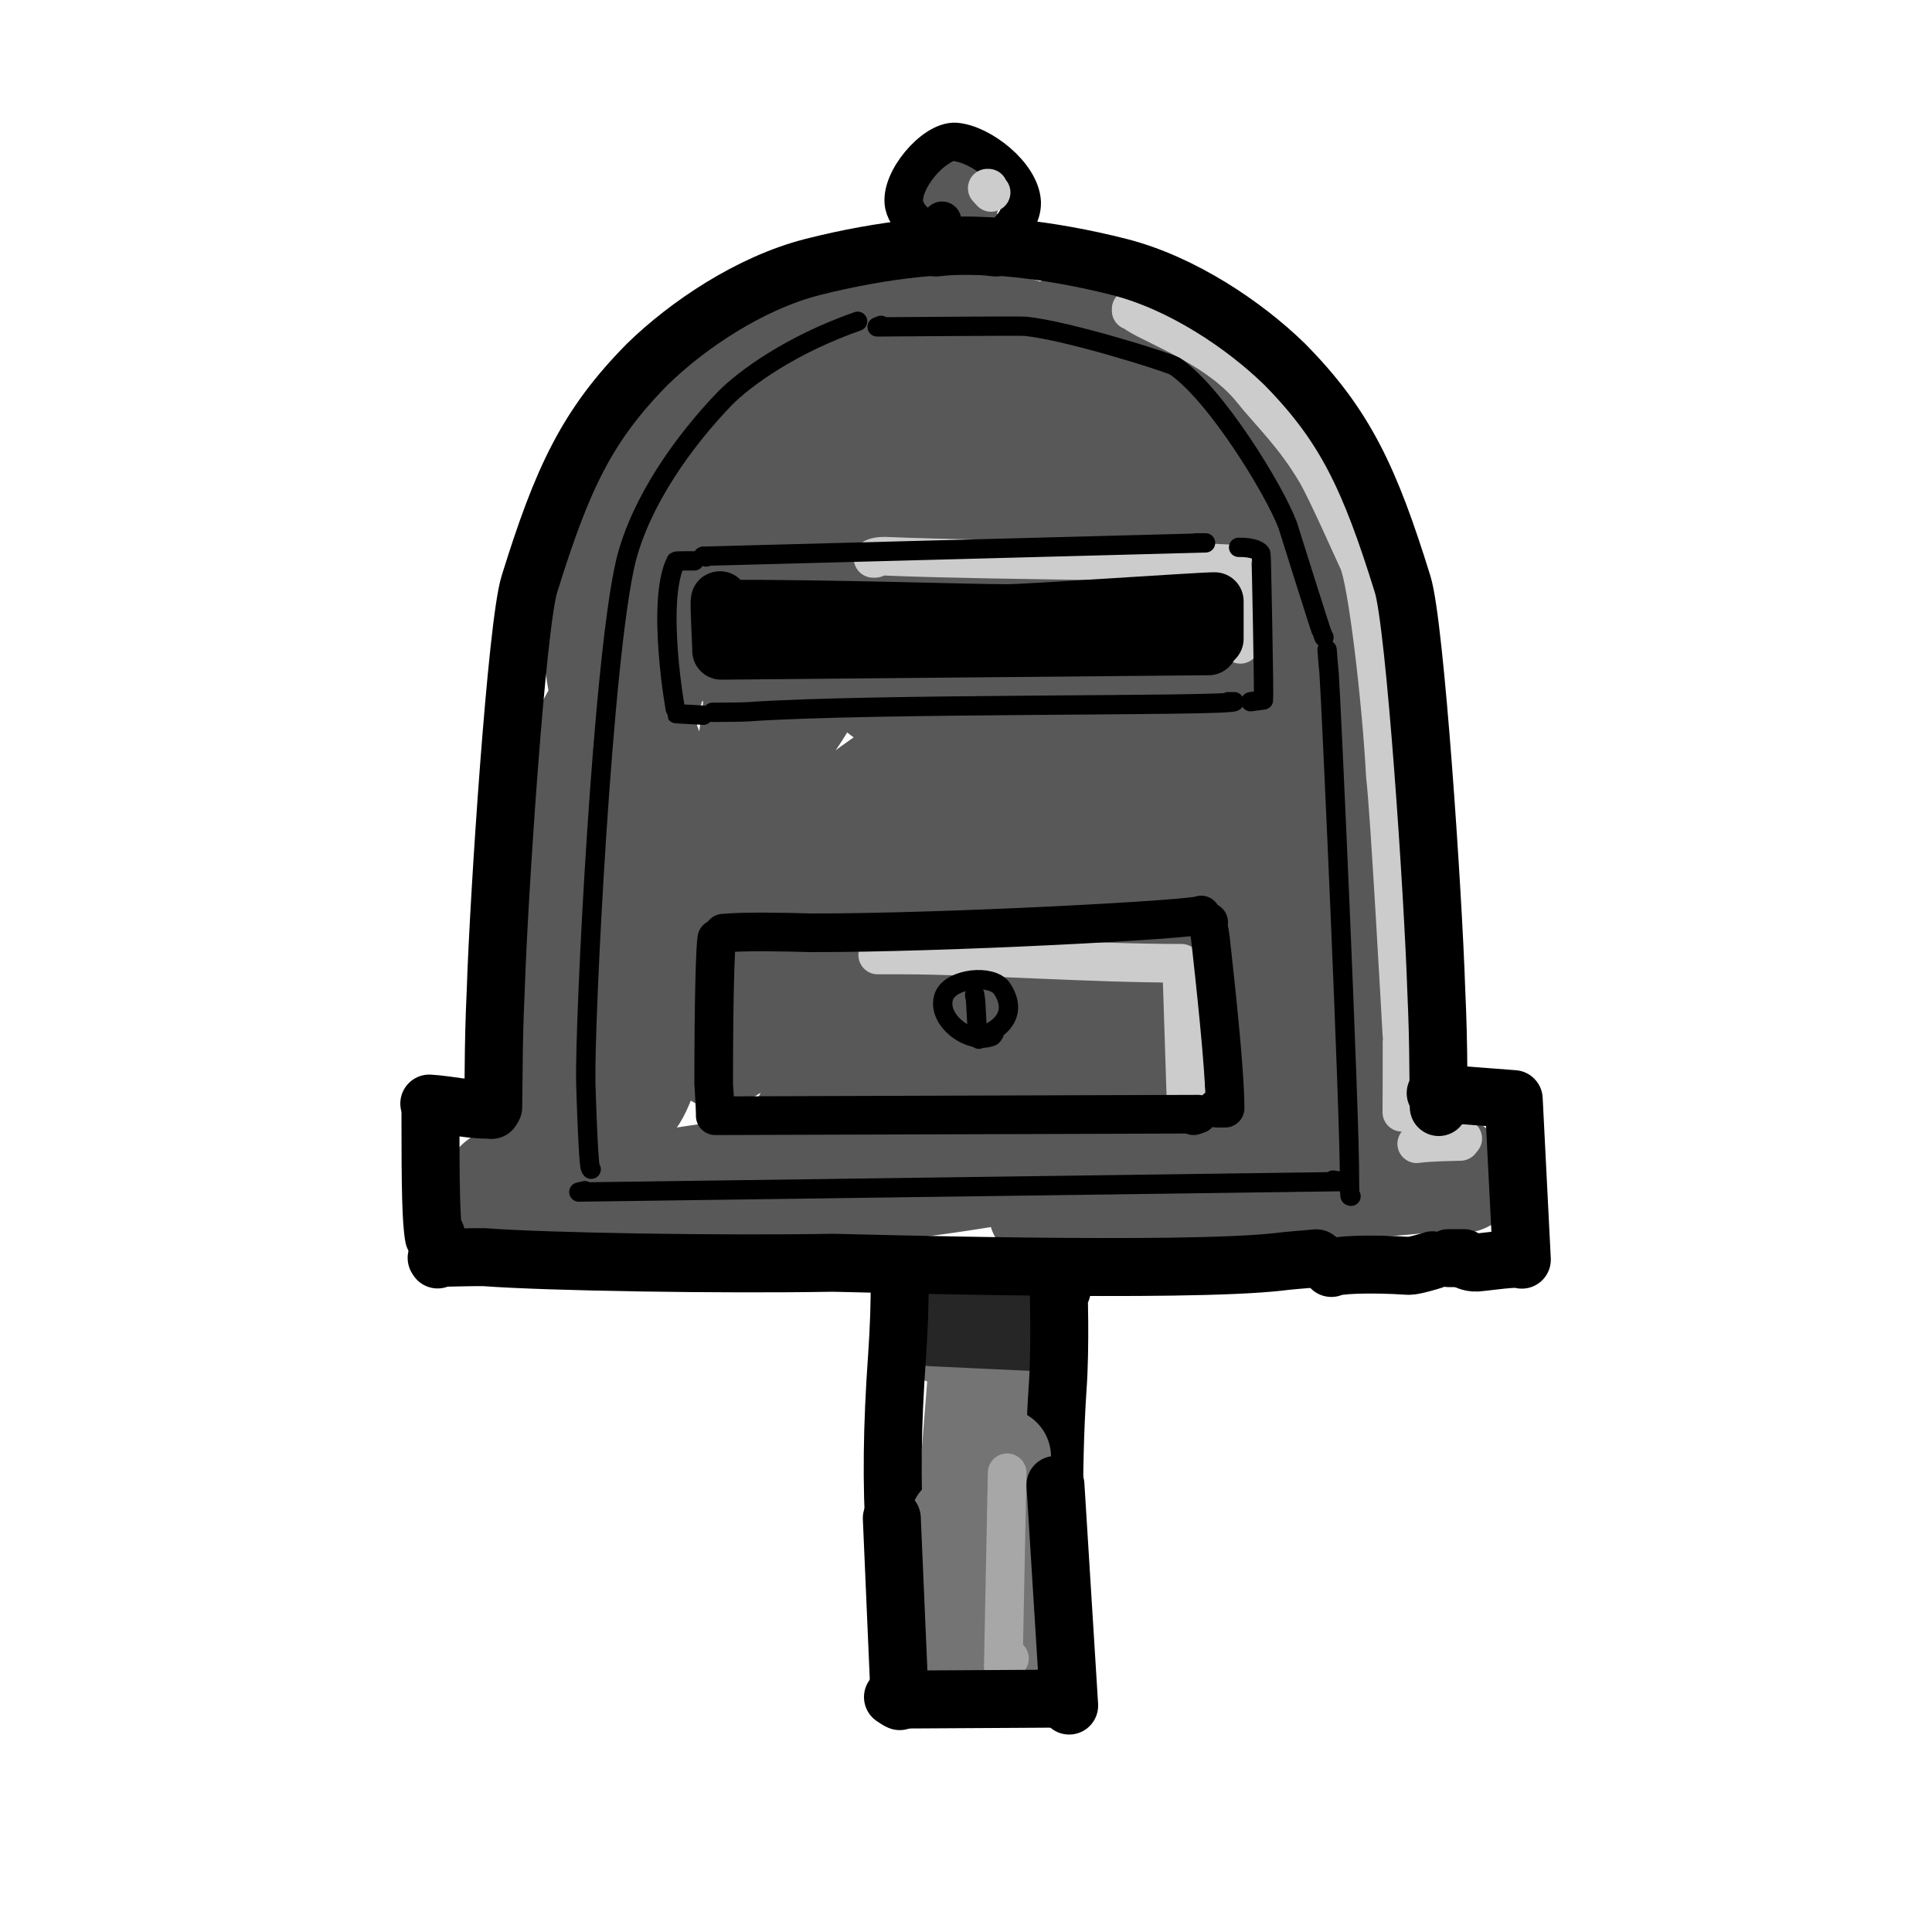 <?xml version="1.0" encoding="UTF-8" standalone="no"?>
<!DOCTYPE svg PUBLIC "-//W3C//DTD SVG 1.1//EN" "http://www.w3.org/Graphics/SVG/1.1/DTD/svg11.dtd">
<svg width="100.00" height="100.00" viewBox="0.00 0.00 100.00 100.00" xmlns="http://www.w3.org/2000/svg" xmlns:xlink="http://www.w3.org/1999/xlink">
<g stroke-linecap="round" id="圖層_9_的複製_2">
<path d="M53.17,20.42 C52.68,19.48 50.83,16.99 50.21,16.55 C49.85,16.31 49.46,16.23 49.03,16.26 C47.44,18.01 44.67,25.03 44.09,29.15 C43.85,31.00 44.08,33.58 44.57,34.98 C44.82,35.62 46.00,36.57 47.18,36.84 C48.32,37.08 50.65,36.43 51.53,35.68 C53.37,34.05 56.46,27.65 56.65,24.41 C56.71,23.31 56.49,21.46 56.24,20.79 C55.96,20.08 54.49,19.08 53.65,18.84 C52.45,18.54 48.53,22.42 47.20,25.12 C45.86,27.90 46.07,29.43 46.20,29.86 C47.05,30.56 48.57,30.29 49.13,29.99 C50.47,29.24 53.71,23.09 53.44,21.19 C53.26,20.09 52.54,19.03 51.84,18.96 C50.38,18.86 47.00,22.70 45.64,25.99 C45.10,27.33 44.76,29.27 44.96,29.95 C45.19,30.67 46.24,31.25 47.01,31.12 C48.40,30.85 53.17,26.24 54.28,23.97 C54.81,22.86 55.24,20.60 55.08,19.74 C54.87,18.70 53.97,17.31 53.22,17.00 C52.35,16.66 50.36,16.57 49.50,16.97 C46.82,18.32 39.62,26.72 39.32,27.94 C39.15,28.71 39.70,30.27 40.57,30.83 C41.51,31.41 43.89,31.46 45.23,30.98 C47.32,30.19 51.19,26.42 51.73,24.86 C52.36,22.90 51.55,18.11 49.78,16.50 C48.88,15.73 46.09,15.19 44.63,15.99 C42.74,17.05 38.49,24.59 37.95,27.14 C37.81,27.86 38.35,29.75 38.87,30.31 C39.94,31.39 43.75,31.11 45.93,29.46 C49.26,26.85 51.05,22.44 50.77,21.09 C50.51,19.99 47.36,17.47 45.73,17.05 C43.91,16.62 39.13,17.89 36.87,20.28 C35.93,21.30 34.48,23.43 34.24,24.17 C33.98,25.00 34.01,26.66 34.78,27.30 C36.00,28.27 40.52,27.92 42.76,26.05 C43.95,25.03 45.44,23.13 45.70,22.29 C45.93,21.46 45.91,19.97 45.28,19.28 C44.66,18.63 42.34,18.76 41.41,19.10 C39.15,19.96 35.88,21.84 34.74,22.85 C32.70,24.72 30.77,29.80 30.63,32.68 C30.50,35.87 32.09,39.87 33.48,40.61 C34.89,41.33 39.02,40.08 40.83,37.90 C42.56,35.79 44.84,30.20 45.25,27.52 C45.38,26.62 45.24,24.60 44.74,23.84 C44.24,23.13 42.71,22.69 41.96,22.75 C40.13,22.93 35.66,26.46 34.17,29.44 C32.55,32.76 31.70,40.16 32.15,43.74 C32.53,46.64 34.47,50.04 35.67,50.60 C36.64,49.93 39.09,37.55 39.05,34.38 C39.02,33.07 38.22,31.26 37.35,31.10 C36.45,30.96 35.21,32.35 34.67,33.36 C33.40,35.82 31.91,46.82 32.72,49.75 C33.02,50.77 33.58,51.17 34.25,51.45 C35.35,50.66 37.21,45.39 37.77,43.18 C38.65,39.69 38.97,36.61 38.88,35.71 C38.79,34.94 38.20,33.89 37.10,33.46 C36.53,33.25 34.83,34.12 34.15,34.92 C33.46,35.76 32.01,38.82 31.74,39.94 C30.22,46.44 30.91,54.92 31.72,56.31 C31.93,56.65 32.23,56.90 32.72,57.21 C33.28,56.85 33.99,54.81 34.30,52.34 C34.69,49.02 34.69,42.43 34.13,39.68 C33.81,38.24 32.65,35.85 32.17,35.49 C31.50,35.49 30.59,36.53 29.82,38.58 C28.87,41.19 28.03,49.25 28.99,51.67 C29.50,52.93 30.22,53.64 30.47,53.83 C31.06,53.50 31.39,51.89 31.63,48.78 C32.06,43.01 31.84,37.84 31.38,37.30 C30.24,38.19 29.29,42.91 28.93,46.65 C28.55,50.64 28.66,56.54 29.17,58.06 C29.69,59.56 30.36,60.56 30.54,60.80 C30.54,60.80 28.84,51.85 28.84,51.85 C28.84,51.85 29.64,63.82 29.64,63.82 C29.64,63.82 29.19,58.35 29.19,58.35 C29.19,58.35 25.64,61.05 25.64,61.05 C25.64,61.05 33.20,60.31 33.20,60.31 C33.17,60.15 30.93,59.45 29.73,59.46 C27.40,59.51 25.64,61.84 25.31,62.35 C25.05,62.70 38.38,60.00 45.25,59.70 C49.37,59.51 51.95,58.95 52.21,58.55 C51.41,58.58 41.43,61.12 35.17,61.04 C33.56,61.01 30.73,60.86 29.51,60.83 C30.06,60.94 36.76,62.69 38.75,62.84 C42.73,63.10 47.86,61.22 50.44,59.87 C50.44,59.87 33.06,62.90 33.06,62.90 C38.66,62.54 52.40,61.44 57.43,59.51 C59.18,58.83 61.03,57.71 61.57,56.83 C61.70,56.23 59.30,51.07 58.80,49.48 C58.07,47.02 58.17,41.03 58.04,40.28 C57.53,39.64 55.64,39.72 54.66,40.25 C49.13,43.36 40.82,58.34 40.74,59.82 C42.13,59.64 49.85,50.75 51.76,48.53 C57.13,42.33 58.87,40.08 59.24,39.14 C58.77,38.82 56.25,39.41 54.62,40.25 C45.92,44.85 38.05,53.70 37.10,54.86 C38.53,54.80 42.98,49.77 48.78,42.60 C50.42,40.57 52.20,38.01 52.54,36.92 C51.42,36.49 45.67,39.68 42.04,43.06 C40.52,44.48 36.96,48.45 36.18,49.64 C35.66,50.42 35.04,51.93 35.41,52.99 C36.49,53.72 40.30,52.72 42.35,50.80 C44.72,48.54 49.62,40.92 49.82,38.78 C48.87,38.26 47.14,39.45 46.44,40.27 C44.49,42.58 39.69,52.20 40.11,53.68 C40.32,54.29 42.03,54.67 43.15,54.54 C45.34,54.22 58.25,42.79 58.75,42.46 C58.75,42.46 49.63,58.46 49.63,58.46 C49.63,58.46 60.05,47.72 60.05,47.72 C59.59,47.37 58.77,47.59 56.82,48.74 C51.36,51.96 48.45,54.99 48.29,55.76 C48.89,56.23 51.40,55.89 54.15,54.81 C61.20,52.05 63.85,51.82 64.31,51.82 C64.30,51.82 51.35,58.54 50.87,59.96 C50.86,60.02 50.84,60.22 50.80,60.56 C51.48,61.02 53.76,61.33 55.15,61.18 C56.75,60.97 66.24,56.21 67.35,55.75 C67.35,55.75 51.82,60.62 51.82,60.62 C55.28,61.26 58.95,61.07 64.33,59.11 C69.18,57.34 70.67,57.36 70.68,57.39 C70.16,57.59 64.22,58.82 60.96,59.94 C59.35,60.50 53.77,62.77 53.68,62.79 C55.57,62.92 67.31,60.93 72.53,61.16 C72.86,61.17 75.46,60.28 75.46,60.31 C75.46,60.31 64.74,60.60 64.74,60.60 C64.86,61.19 66.55,61.66 70.25,61.56 C73.89,61.45 76.02,60.92 76.11,61.03 C75.74,61.93 73.14,60.77 72.42,59.19 C71.98,58.12 70.56,47.57 69.43,46.17 C69.27,45.98 69.04,45.87 68.87,45.84 C68.87,45.84 72.44,59.02 72.44,59.02 C72.46,57.86 72.38,51.86 72.35,48.79 C72.32,44.35 71.69,39.44 70.61,35.99 C68.54,29.40 67.68,28.46 67.42,28.42 C66.42,30.48 64.96,39.55 65.07,43.98 C65.18,47.90 66.68,51.27 67.97,51.74 C68.89,50.64 69.31,43.25 69.26,41.07 C69.17,37.61 68.11,32.25 67.68,30.97 C67.20,29.60 66.46,28.17 65.63,27.85 C64.46,28.74 62.18,41.58 62.32,44.94 C62.49,48.40 63.34,49.50 63.73,49.84 C64.69,49.61 64.27,34.35 63.37,30.50 C63.09,29.34 62.29,27.89 61.57,27.70 C60.63,28.51 59.05,35.34 58.93,40.46 C58.86,43.67 59.53,44.95 59.93,45.48 C60.55,44.93 60.74,44.53 60.72,43.36 C60.63,38.61 59.89,33.36 59.09,31.38 C58.55,30.12 57.99,29.79 57.27,29.58 C55.97,30.42 55.22,33.45 55.94,34.80 C56.92,35.28 58.08,35.03 58.48,34.78 C59.31,34.23 63.16,29.33 63.26,29.15 C62.55,29.12 59.38,29.85 58.12,29.71 C55.73,29.43 52.50,27.21 51.84,25.45 C51.09,23.25 51.84,19.03 52.29,18.14 C53.05,17.94 60.70,23.05 61.57,24.19 C62.62,25.59 63.15,26.73 63.06,27.10 C62.14,27.69 56.14,25.08 55.00,23.59 C53.68,21.78 53.37,18.21 54.18,17.30 C55.00,16.43 57.89,15.92 59.48,16.56 C60.98,17.20 67.93,26.81 68.11,27.25 C68.34,27.81 68.34,28.27 68.18,28.64 C67.37,29.17 64.57,29.56 63.28,29.17 C61.67,28.64 59.47,26.41 58.82,24.91 C58.36,23.78 58.49,22.81 58.64,22.45 C59.27,22.07 61.63,22.33 64.80,24.42 C67.07,25.93 67.48,27.37 67.02,29.20 C67.02,29.20 65.07,24.39 65.07,24.39 C65.07,24.39 68.22,27.16 68.22,27.16 C68.22,27.16 67.77,27.16 67.77,27.16" fill="none" stroke="rgb(88, 88, 88)" stroke-width="5.00" stroke-opacity="1.00" stroke-linejoin="round"/>
<path d="M51.16,71.42 C51.15,70.96 51.03,70.51 50.77,70.23 C50.31,69.75 48.93,69.17 48.49,69.02 C48.49,69.02 51.27,69.09 51.27,69.09 C51.27,69.09 50.19,68.80 50.19,68.80 C50.19,68.80 51.91,68.65 51.91,68.65 C51.91,68.65 51.31,76.75 51.31,76.75" fill="none" stroke="rgb(116, 116, 116)" stroke-width="5.00" stroke-opacity="1.00" stroke-linejoin="round"/>
<path d="M51.61,76.43 C51.61,76.43 50.51,71.37 50.51,71.37 C50.51,71.37 50.07,76.88 50.07,76.88" fill="none" stroke="rgb(116, 116, 116)" stroke-width="5.00" stroke-opacity="1.00" stroke-linejoin="round"/>
<path d="M51.51,77.92 C51.51,77.92 50.99,73.40 50.99,73.40 C50.99,73.40 51.24,78.70 51.24,78.70" fill="none" stroke="rgb(116, 116, 116)" stroke-width="5.00" stroke-opacity="1.00" stroke-linejoin="round"/>
<path d="M48.30,68.22 C48.30,68.22 53.28,68.45 53.28,68.45" fill="none" stroke="rgb(38, 38, 38)" stroke-width="5.00" stroke-opacity="1.00" stroke-linejoin="round"/>
<path d="M58.55,16.08 C58.55,16.08 58.55,15.99 58.55,15.99 C58.88,16.59 62.83,17.74 64.78,20.17 C65.78,21.42 66.99,22.52 68.15,24.50 C68.71,25.47 70.07,28.56 70.30,29.04 C70.77,30.02 71.51,36.31 71.71,40.21 C71.90,41.51 72.56,53.49 72.56,53.54 C72.58,53.64 72.56,57.36 72.56,57.57 C72.56,57.57 72.69,57.55 72.69,57.55" fill="none" stroke="rgb(204, 204, 204)" stroke-width="2.00" stroke-opacity="1.00" stroke-linejoin="round"/>
<path d="M73.33,59.20 C73.30,59.20 73.37,59.19 73.40,59.19 C74.11,59.10 75.38,59.09 75.59,59.08 C75.59,59.08 75.71,58.93 75.71,58.93" fill="none" stroke="rgb(204, 204, 204)" stroke-width="2.00" stroke-opacity="1.00" stroke-linejoin="round"/>
<path d="M45.30,28.90 C45.30,28.90 45.19,28.90 45.19,28.90 C45.22,28.88 45.35,28.79 45.81,28.79 C52.04,29.05 63.62,29.01 64.20,29.26 C64.20,29.26 64.20,33.35 64.20,33.35" fill="none" stroke="rgb(204, 204, 204)" stroke-width="2.00" stroke-opacity="1.00" stroke-linejoin="round"/>
<path d="M45.52,49.43 C45.52,49.43 45.43,49.43 45.43,49.43 C45.84,49.43 46.26,49.43 46.67,49.43 C50.54,49.43 56.38,49.86 61.16,49.86 C61.16,49.86 61.38,56.67 61.38,56.67 C61.38,56.67 61.47,56.70 61.47,56.70" fill="none" stroke="rgb(204, 204, 204)" stroke-width="2.00" stroke-opacity="1.00" stroke-linejoin="round"/>
<path d="M53.28,38.02 C53.28,38.02 53.26,37.40 53.26,37.40 C54.60,37.19 57.67,38.80 58.55,39.63 C58.75,39.82 58.95,40.02 59.17,40.25 C59.22,40.30 59.27,40.36 59.31,40.41" fill="none" stroke="rgb(88, 88, 88)" stroke-width="2.00" stroke-opacity="1.00" stroke-linejoin="round"/>
<path d="M49.81,9.88 C49.81,9.88 49.81,9.74 49.81,9.74 C49.33,9.51 48.33,10.33 48.66,11.10 C49.15,12.14 51.18,10.86 50.71,10.01 C50.31,9.36 48.75,9.97 48.64,10.58 C48.54,11.33 50.56,11.21 50.65,10.20 C50.70,9.42 49.14,9.24 48.98,9.98 C48.81,10.97 50.42,11.34 50.57,10.61 C50.70,9.79 49.31,9.24 48.86,9.58 C48.33,10.02 49.08,11.17 50.20,11.15 C50.85,11.11 50.87,9.40 50.07,9.27 C49.32,9.16 48.37,10.22 48.76,10.82 C49.31,11.61 51.23,10.90 50.63,9.81 C50.10,8.92 48.39,9.64 48.42,10.64 C48.49,11.87 50.45,11.99 50.69,11.88 C50.72,11.86 50.79,11.82 50.89,11.75" fill="none" stroke="rgb(88, 88, 88)" stroke-width="2.00" stroke-opacity="1.00" stroke-linejoin="round"/>
<path d="M48.76,11.43 C48.76,11.43 48.69,11.75 48.69,11.75 C48.02,12.13 47.00,11.48 46.80,10.60 C46.56,9.37 48.33,7.29 49.45,7.35 C50.77,7.45 52.81,9.05 52.88,10.47 C52.92,11.75 51.14,13.01 50.64,12.77 C50.64,12.77 50.59,12.61 50.59,12.61" fill="none" stroke="rgb(0, 0, 0)" stroke-width="2.00" stroke-opacity="1.00" stroke-linejoin="round"/>
<path d="M44.39,16.63 C40.93,17.84 38.54,19.59 37.53,20.61 C35.36,22.86 33.17,25.95 32.40,29.01 C31.19,34.01 30.25,52.88 30.32,56.07 C30.44,59.92 30.53,60.30 30.53,60.33 C30.54,60.41 30.57,60.49 30.60,60.52" fill="none" stroke="rgb(0, 0, 0)" stroke-width="1.00" stroke-opacity="1.00" stroke-linejoin="round"/>
<path d="M51.55,12.81 C49.33,12.53 45.76,12.88 42.06,13.82 C38.80,14.65 35.57,16.84 33.51,18.85 C30.38,22.02 29.10,24.76 27.40,30.24 C26.75,32.33 25.82,46.31 25.66,51.23 C25.59,52.79 25.56,53.95 25.55,55.51 C25.54,56.10 25.54,56.70 25.53,57.30" fill="none" stroke="rgb(0, 0, 0)" stroke-width="3.00" stroke-opacity="1.00" stroke-linejoin="round"/>
<path d="M48.45,12.81 C50.67,12.53 54.24,12.88 57.94,13.82 C61.20,14.65 64.43,16.84 66.49,18.85 C69.62,22.02 70.90,24.76 72.60,30.24 C73.25,32.33 74.18,46.31 74.34,51.23 C74.41,52.79 74.44,53.95 74.45,55.51 C74.46,56.10 74.46,56.70 74.47,57.30" fill="none" stroke="rgb(0, 0, 0)" stroke-width="3.00" stroke-opacity="1.00" stroke-linejoin="round"/>
<path d="M22.31,57.20 C22.31,57.20 22.22,57.12 22.22,57.12 C22.64,57.14 23.54,57.27 23.88,57.32 C24.51,57.41 24.94,57.44 25.38,57.44 C25.42,57.43 25.43,57.44 25.44,57.45" fill="none" stroke="rgb(0, 0, 0)" stroke-width="3.00" stroke-opacity="1.00" stroke-linejoin="round"/>
<path d="M22.43,57.51 C22.43,57.51 22.30,57.45 22.30,57.45 C22.28,57.51 22.28,57.69 22.28,57.78 C22.28,61.45 22.31,63.22 22.46,64.02 C22.46,64.02 22.52,64.06 22.52,64.06 C22.52,64.06 22.57,63.91 22.57,63.91" fill="none" stroke="rgb(0, 0, 0)" stroke-width="3.00" stroke-opacity="1.00" stroke-linejoin="round"/>
<path d="M22.65,65.19 C22.65,65.19 22.60,65.11 22.60,65.11 C22.98,65.10 24.71,65.06 25.05,65.07 C28.39,65.32 37.42,65.46 43.11,65.36 C44.39,65.38 61.21,65.88 66.21,65.31 C66.67,65.25 67.32,65.20 68.14,65.13" fill="none" stroke="rgb(0, 0, 0)" stroke-width="3.00" stroke-opacity="1.00" stroke-linejoin="round"/>
<path d="M68.91,65.63 C69.13,65.48 70.74,65.38 72.92,65.52 C73.17,65.53 74.07,65.26 74.15,65.23" fill="none" stroke="rgb(0, 0, 0)" stroke-width="3.00" stroke-opacity="1.00" stroke-linejoin="round"/>
<path d="M74.31,56.58 C74.31,56.58 78.35,56.89 78.35,56.89 C78.35,56.89 78.77,65.20 78.77,65.20 C78.65,65.05 76.87,65.32 76.43,65.35 C76.07,65.37 75.83,65.19 75.81,65.20" fill="none" stroke="rgb(0, 0, 0)" stroke-width="3.00" stroke-opacity="1.00" stroke-linejoin="round"/>
<path d="M74.98,65.12 C75.08,65.12 75.18,65.12 75.29,65.12 C75.43,65.12 75.57,65.12 75.71,65.12 C75.73,65.12 75.77,65.12 75.75,65.12" fill="none" stroke="rgb(0, 0, 0)" stroke-width="3.00" stroke-opacity="1.00" stroke-linejoin="round"/>
<path d="M46.57,66.52 C46.57,66.52 46.57,66.21 46.57,66.21 C46.57,67.56 46.53,68.77 46.43,70.22 C46.17,73.88 46.14,76.75 46.32,79.66" fill="none" stroke="rgb(0, 0, 0)" stroke-width="3.00" stroke-opacity="1.00" stroke-linejoin="round"/>
<path d="M54.95,66.79 C54.93,66.75 54.92,66.72 54.90,66.68 C54.88,66.65 54.85,66.57 54.80,66.44 C54.79,66.85 54.90,69.65 54.74,71.88 C54.60,73.96 54.55,76.19 54.56,78.75" fill="none" stroke="rgb(0, 0, 0)" stroke-width="3.00" stroke-opacity="1.00" stroke-linejoin="round"/>
<path d="M45.60,16.84 C45.60,16.84 45.40,16.92 45.40,16.92 C47.31,16.91 52.78,16.86 53.08,16.89 C55.23,17.10 60.50,18.76 60.82,18.96 C62.94,20.41 65.97,25.37 66.65,27.18 C66.68,27.27 68.40,32.77 68.46,32.86 C68.47,32.87 68.50,32.92 68.53,32.99" fill="none" stroke="rgb(0, 0, 0)" stroke-width="1.00" stroke-opacity="1.00" stroke-linejoin="round"/>
<path d="M68.69,33.68 C68.69,33.68 68.69,33.63 68.69,33.63 C68.72,34.09 68.76,34.48 68.79,34.80 C68.89,36.05 69.87,57.73 69.85,61.08 C69.85,61.66 69.87,61.83 69.88,61.90 C69.88,61.90 69.93,61.92 69.93,61.92" fill="none" stroke="rgb(0, 0, 0)" stroke-width="1.00" stroke-opacity="1.00" stroke-linejoin="round"/>
<path d="M30.27,61.63 C30.27,61.63 29.96,61.70 29.96,61.70 C29.96,61.70 69.47,61.16 69.47,61.16 C69.47,61.16 69.00,61.08 69.00,61.08" fill="none" stroke="rgb(0, 0, 0)" stroke-width="1.00" stroke-opacity="1.00" stroke-linejoin="round"/>
<path d="M37.22,48.66 C37.22,48.66 37.10,48.59 37.10,48.59 C37.02,49.06 36.94,51.71 36.94,56.10 C36.94,56.11 37.03,57.42 37.02,57.75 C37.02,57.75 62.01,57.67 62.01,57.67 C62.01,57.67 61.78,57.75 61.78,57.75" fill="none" stroke="rgb(0, 0, 0)" stroke-width="2.00" stroke-opacity="1.00" stroke-linejoin="round"/>
<path d="M37.41,48.35 C37.41,48.35 37.44,48.30 37.44,48.30 C38.48,48.20 40.63,48.24 41.94,48.28 C48.76,48.30 61.91,47.59 62.17,47.36 C62.17,47.36 61.95,47.50 61.95,47.50" fill="none" stroke="rgb(0, 0, 0)" stroke-width="2.00" stroke-opacity="1.00" stroke-linejoin="round"/>
<path d="M62.56,47.73 C62.56,47.73 62.49,47.68 62.49,47.68 C62.52,47.84 62.60,48.20 62.65,48.56 C62.86,50.48 63.41,55.35 63.41,57.36 C63.36,57.36 63.31,57.36 63.26,57.36 C63.17,57.36 63.07,57.36 62.98,57.36" fill="none" stroke="rgb(0, 0, 0)" stroke-width="2.00" stroke-opacity="1.00" stroke-linejoin="round"/>
<path d="M51.46,53.48 C51.43,53.52 51.39,53.62 51.32,53.65 C50.15,54.09 48.41,52.74 48.87,51.54 C49.26,50.62 51.33,50.42 51.85,51.15 C52.96,52.79 51.11,53.63 50.63,53.63 C50.57,53.63 50.54,53.63 50.54,53.63" fill="none" stroke="rgb(0, 0, 0)" stroke-width="1.00" stroke-opacity="1.00" stroke-linejoin="round"/>
<path d="M50.45,51.54 C50.45,51.54 50.45,51.47 50.45,51.47 C50.45,51.50 50.49,51.69 50.50,51.82 C50.52,52.09 50.59,53.67 50.62,53.72 C50.62,53.73 50.64,53.75 50.67,53.79" fill="none" stroke="rgb(0, 0, 0)" stroke-width="1.00" stroke-opacity="1.00" stroke-linejoin="round"/>
<path d="M37.37,31.51 C37.36,31.42 37.34,31.35 37.33,31.30 C37.29,31.12 37.26,31.04 37.26,31.07 C37.20,31.25 37.34,33.38 37.33,33.68 C37.33,33.68 62.56,33.45 62.56,33.45" fill="none" stroke="rgb(0, 0, 0)" stroke-width="3.00" stroke-opacity="1.00" stroke-linejoin="round"/>
<path d="M37.36,31.51 C43.05,31.49 50.59,31.75 52.15,31.74 C53.32,31.73 62.24,31.11 62.87,31.12 C62.87,31.12 62.87,33.06 62.87,33.06" fill="none" stroke="rgb(0, 0, 0)" stroke-width="3.00" stroke-opacity="1.00" stroke-linejoin="round"/>
<path d="M36.55,28.83 C36.49,28.80 36.46,28.79 36.44,28.79 C36.43,28.78 36.41,28.78 36.39,28.79 C36.39,28.79 62.40,28.10 62.40,28.10 C62.40,28.10 61.89,28.10 61.89,28.10" fill="none" stroke="rgb(0, 0, 0)" stroke-width="1.00" stroke-opacity="1.00" stroke-linejoin="round"/>
<path d="M36.94,36.87 C36.94,36.87 36.88,36.87 36.88,36.87 C37.36,36.87 38.49,36.86 38.74,36.84 C45.08,36.39 63.35,36.57 63.88,36.32 C63.80,36.32 63.73,36.32 63.66,36.32 C63.63,36.32 63.60,36.32 63.57,36.32" fill="none" stroke="rgb(0, 0, 0)" stroke-width="1.00" stroke-opacity="1.00" stroke-linejoin="round"/>
<path d="M35.94,29.03 C35.91,29.03 35.88,29.03 35.85,29.03 C35.58,29.03 35.02,29.03 34.99,29.05 C33.94,31.10 34.97,36.90 35.00,36.94 C35.00,36.94 36.40,37.02 36.40,37.02" fill="none" stroke="rgb(0, 0, 0)" stroke-width="1.00" stroke-opacity="1.00" stroke-linejoin="round"/>
<path d="M64.19,28.33 C64.19,28.33 64.11,28.33 64.11,28.33 C64.88,28.32 65.23,28.52 65.27,28.68 C65.29,28.74 65.43,36.06 65.40,36.23 C65.40,36.23 64.73,36.32 64.73,36.32" fill="none" stroke="rgb(0, 0, 0)" stroke-width="1.00" stroke-opacity="1.00" stroke-linejoin="round"/>
<path d="M51.50,75.81 C51.50,75.81 52.14,80.91 52.14,80.91 C52.14,80.91 51.90,75.40 51.90,75.40" fill="none" stroke="rgb(116, 116, 116)" stroke-width="5.00" stroke-opacity="1.00" stroke-linejoin="round"/>
<path d="M50.12,77.92 C50.12,77.92 50.73,82.78 50.73,82.78 C50.73,82.78 50.12,77.88 50.12,77.88" fill="none" stroke="rgb(116, 116, 116)" stroke-width="5.00" stroke-opacity="1.00" stroke-linejoin="round"/>
<path d="M49.58,78.77 C49.58,78.77 50.31,86.25 50.31,86.25 C50.31,86.25 51.93,84.64 51.93,84.64 C51.93,84.64 49.44,85.95 49.44,85.95 C49.44,85.95 53.10,85.84 53.10,85.84 C53.13,85.82 53.10,85.73 52.72,85.04 C52.45,84.53 52.17,84.01 51.90,83.50" fill="none" stroke="rgb(116, 116, 116)" stroke-width="5.00" stroke-opacity="1.00" stroke-linejoin="round"/>
<path d="M52.13,76.23 C52.13,76.23 51.93,86.27 51.93,86.27 C51.93,86.27 52.25,85.84 52.25,85.84" fill="none" stroke="rgb(167, 167, 167)" stroke-width="2.00" stroke-opacity="1.00" stroke-linejoin="round"/>
<path d="M46.16,78.58 C46.16,78.58 46.57,88.05 46.57,88.05 C46.60,88.04 46.62,88.00 46.63,87.95 C46.65,87.89 46.68,87.75 46.72,87.51" fill="none" stroke="rgb(0, 0, 0)" stroke-width="3.00" stroke-opacity="1.00" stroke-linejoin="round"/>
<path d="M46.22,87.84 C46.22,87.84 46.42,87.97 46.42,87.97 C46.42,87.97 54.97,87.92 54.97,87.92" fill="none" stroke="rgb(0, 0, 0)" stroke-width="3.00" stroke-opacity="1.00" stroke-linejoin="round"/>
<path d="M54.63,76.86 C54.63,76.86 55.34,88.28 55.34,88.28 C55.34,88.30 55.27,87.64 55.22,87.38 C55.20,87.26 55.16,87.12 55.11,86.96" fill="none" stroke="rgb(0, 0, 0)" stroke-width="3.00" stroke-opacity="1.00" stroke-linejoin="round"/>
<path d="M51.16,9.74 C51.16,9.74 51.10,9.74 51.10,9.74 C51.14,9.79 51.19,9.84 51.24,9.89 C51.26,9.91 51.28,9.94 51.30,9.96" fill="none" stroke="rgb(204, 204, 204)" stroke-width="2.00" stroke-opacity="1.00" stroke-linejoin="round"/>
</g>
</svg>
